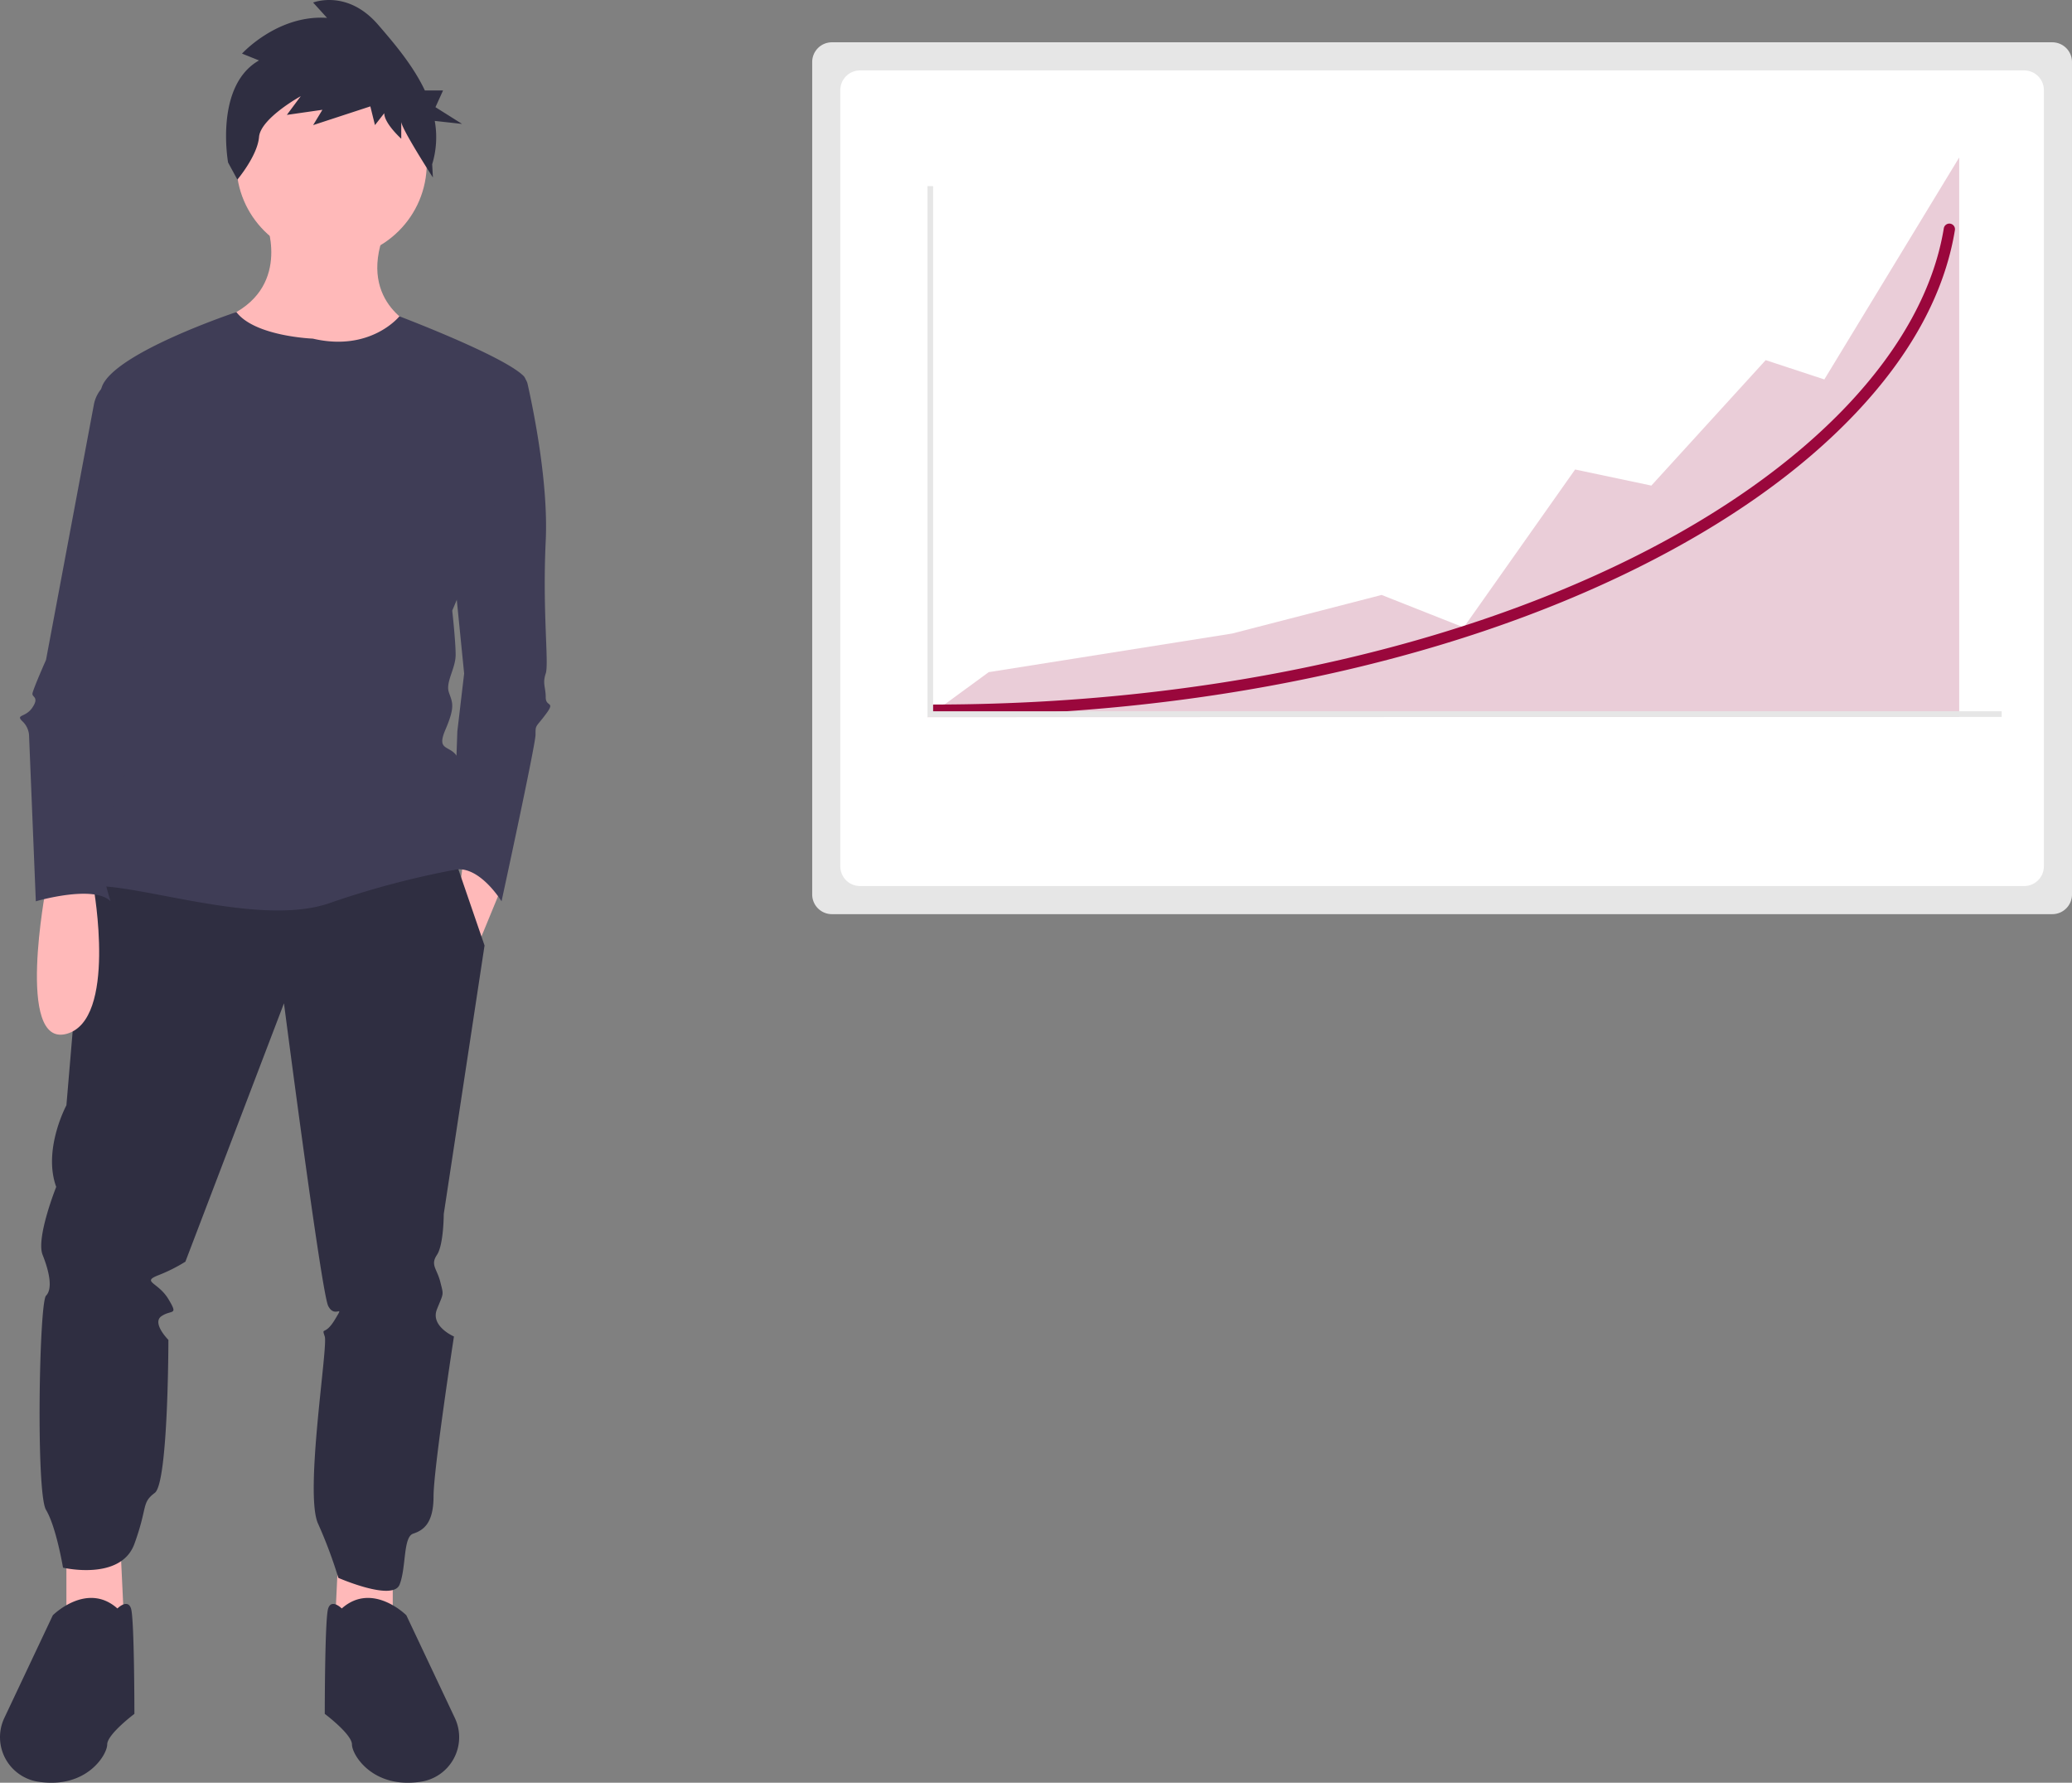 <?xml version="1.0" encoding="UTF-8"?>
<svg data-bbox="0.002 0.001 736.824 633.877" viewBox="0 0 736.827 633.877" height="633.877" width="736.827" xmlns="http://www.w3.org/2000/svg" data-type="color">
    <rect x="0" y="0" width="736.827" height="633.877" fill="#808080" stroke="none"/>
    <g>
        <path fill="#ffb9b9" d="M94.336 78.094s9.67 22.968-12.089 33.847 58.025 31.43 66.487 4.836c0 0-21.76-8.462-12.088-33.848z" data-color="1"/>
        <path fill="#ffb9b9" d="M120.327 552.567l-1.209 25.386 20.55 3.627v-25.386l-19.341-3.627z" data-color="1"/>
        <path fill="#ffb9b9" d="M42.96 552.567l1.209 25.386-20.55 3.627v-25.386l19.341-3.627z" data-color="1"/>
        <path fill="#ffb9b9" d="M151.757 58.147c0 18.694-15.154 33.848-33.848 33.848S84.061 76.841 84.061 58.147s15.154-33.848 33.848-33.848 33.848 15.154 33.848 33.848z" data-color="1"/>
        <path fill="#ffb9b9" d="M165.055 303.544l-1.21 9.67 6.045 22.969 8.461-20.55-13.296-12.089z" data-color="1"/>
        <path fill="#2f2e41" d="M30.871 307.171l-7.253 85.828s-8.462 15.715-3.626 29.013c0 0-7.253 18.133-4.836 24.177s3.627 12.088 1.21 14.506-3.627 70.113 0 76.158 6.043 20.55 6.043 20.55 20.55 4.835 25.386-8.462 2.418-14.506 7.253-18.133 4.836-54.398 4.836-54.398-6.045-6.044-2.418-8.462 6.044 0 2.418-6.044-9.671-6.045-3.627-8.462a57.64 57.64 0 0 0 9.671-4.836l35.057-91.872s13.297 102.752 15.715 107.587 6.044-1.208 2.417 4.836-4.835 2.417-3.626 6.044-7.253 55.607-2.418 66.487a163.823 163.823 0 0 1 7.253 19.342s19.342 8.462 21.76 2.417 1.208-16.924 4.835-18.133 7.253-3.626 7.253-13.297 7.253-56.816 7.253-56.816-8.462-3.626-6.044-9.67 2.418-4.836 1.209-9.672-3.627-6.044-1.21-9.67 2.419-14.507 2.419-14.507l14.506-95.499-11.202-32.639z" data-color="2"/>
        <path fill="#2f2e41" d="M121.535 571.909s-3.626-3.626-4.835 0-1.21 37.475-1.21 37.475 9.672 7.253 9.672 10.88 7.253 15.714 24.177 13.297q.254-.037.502-.076a16.005 16.005 0 0 0 11.9-22.655l-17.238-36.503s-12.088-12.088-22.968-2.418z" data-color="2"/>
        <path fill="#2f2e41" d="M41.751 571.909s3.626-3.626 4.835 0 1.21 37.475 1.21 37.475-9.672 7.253-9.672 10.88-7.253 15.714-24.177 13.297q-.254-.037-.502-.076a16.005 16.005 0 0 1-11.9-22.655l17.238-36.503s12.088-12.088 22.968-2.418z" data-color="2"/>
        <path fill="#2f2e41" d="M92.111 21.485l-6.047-2.421s12.644-13.921 30.237-12.71L111.353.906s12.095-4.842 23.09 7.868c5.78 6.682 12.468 14.536 16.637 23.383h6.477l-2.703 5.952 9.46 5.952-9.71-1.07a32.934 32.934 0 0 1-.919 15.415l.26 4.704S142.69 45.695 142.69 43.274v6.053s-6.047-5.447-6.047-9.079l-3.3 4.237-1.648-6.658-20.342 6.658 3.299-5.447-12.645 1.815 4.948-6.658s-14.294 7.869-14.844 14.527c-.55 6.658-7.697 15.131-7.697 15.131l-3.298-6.052s-4.948-27.237 10.995-36.316z" data-color="2"/>
        <path fill="#3f3d56" d="M169.889 133.096h13.468a4.358 4.358 0 0 1 4.254 3.4c2.078 9.203 7.434 35.29 6.455 55.834-1.209 25.386 1.21 43.519 0 47.145s0 4.836 0 8.462 3.627 1.21 0 6.044-3.626 3.627-3.626 7.254-12.089 59.233-12.089 59.233-8.31-13.659-17.453-11.06l1.738-49.382 2.418-20.55-3.627-36.266z" data-color="3"/>
        <path fill="#3f3d56" d="M111.26 120.403s-20.55-.747-27.2-9.44c0 0-42.913 14.276-47.749 26.364s16.924 66.487 16.924 66.487-37.474 111.215-19.342 111.215 59.234 14.507 83.411 6.045a310.721 310.721 0 0 1 45.937-12.089s2.417-32.639 0-38.683-8.462-2.418-4.836-10.88 2.418-9.67 1.209-13.297 2.418-8.462 2.418-13.297-1.21-15.716-1.21-15.716 32.64-76.157 25.387-83.41-44.174-21.229-44.174-21.229-10.225 12.767-30.775 7.931z" data-color="3"/>
        <path fill="#ffb9b9" d="M16.365 315.633s-10.88 56.816 7.253 51.98 9.671-51.98 9.671-51.98z" data-color="1"/>
        <path fill="#3f3d56" d="M44.169 133.096l-4.294 2.147a12.108 12.108 0 0 0-6.485 8.598L16.365 234.64s-4.835 10.88-4.835 12.088 2.417 1.21 0 4.836-6.045 2.417-3.627 4.835a7.488 7.488 0 0 1 2.418 4.836l2.418 59.233s20.55-6.044 26.594 0c0 0-6.044-18.132-2.417-24.177s3.626-14.506 3.626-14.506-2.418 0 3.627-6.044 7.253-8.462 6.044-9.671-2.418-12.089-2.418-13.297 12.089-82.202 12.089-82.202z" data-color="3"/>
        <path fill="#e6e6e6" d="M295.826 15.041a7.008 7.008 0 0 0-7 7v296a7.008 7.008 0 0 0 7 7h434a7.008 7.008 0 0 0 7-7v-296a7.008 7.008 0 0 0-7-7z" data-color="4"/>
        <path fill="#ffffff" d="M305.826 25.041a7.008 7.008 0 0 0-7 7v276a7.008 7.008 0 0 0 7 7h414a7.008 7.008 0 0 0 7-7v-276a7.008 7.008 0 0 0-7-7z" data-color="5"/>
        <path opacity=".2" fill="#9a073c" d="M329.713 255l21.895-16.011 86.537-13.725 53.174-13.724 29.193 11.549 39.619-56.152 27.108 5.718 40.662-44.603 20.852 6.862L696.713 56v198.89l-367 .11z" data-color="6"/>
        <path fill="#9a073c" d="M332.213 254.5a2 2 0 0 1 0-4c92.415 0 180.55-18.504 248.17-52.103 63.407-31.507 103.813-74.232 110.856-117.22a2 2 0 1 1 3.948.647c-3.658 22.33-15.534 44.235-35.296 65.106-19.49 20.584-45.642 39.106-77.728 55.049-68.162 33.869-156.93 52.521-249.95 52.521z" data-color="6"/>
        <path fill="#e6e6e6" d="M711.827 254.904h-382V66.176h2v186.728h380v2z" data-color="4"/>
    </g>
</svg>
